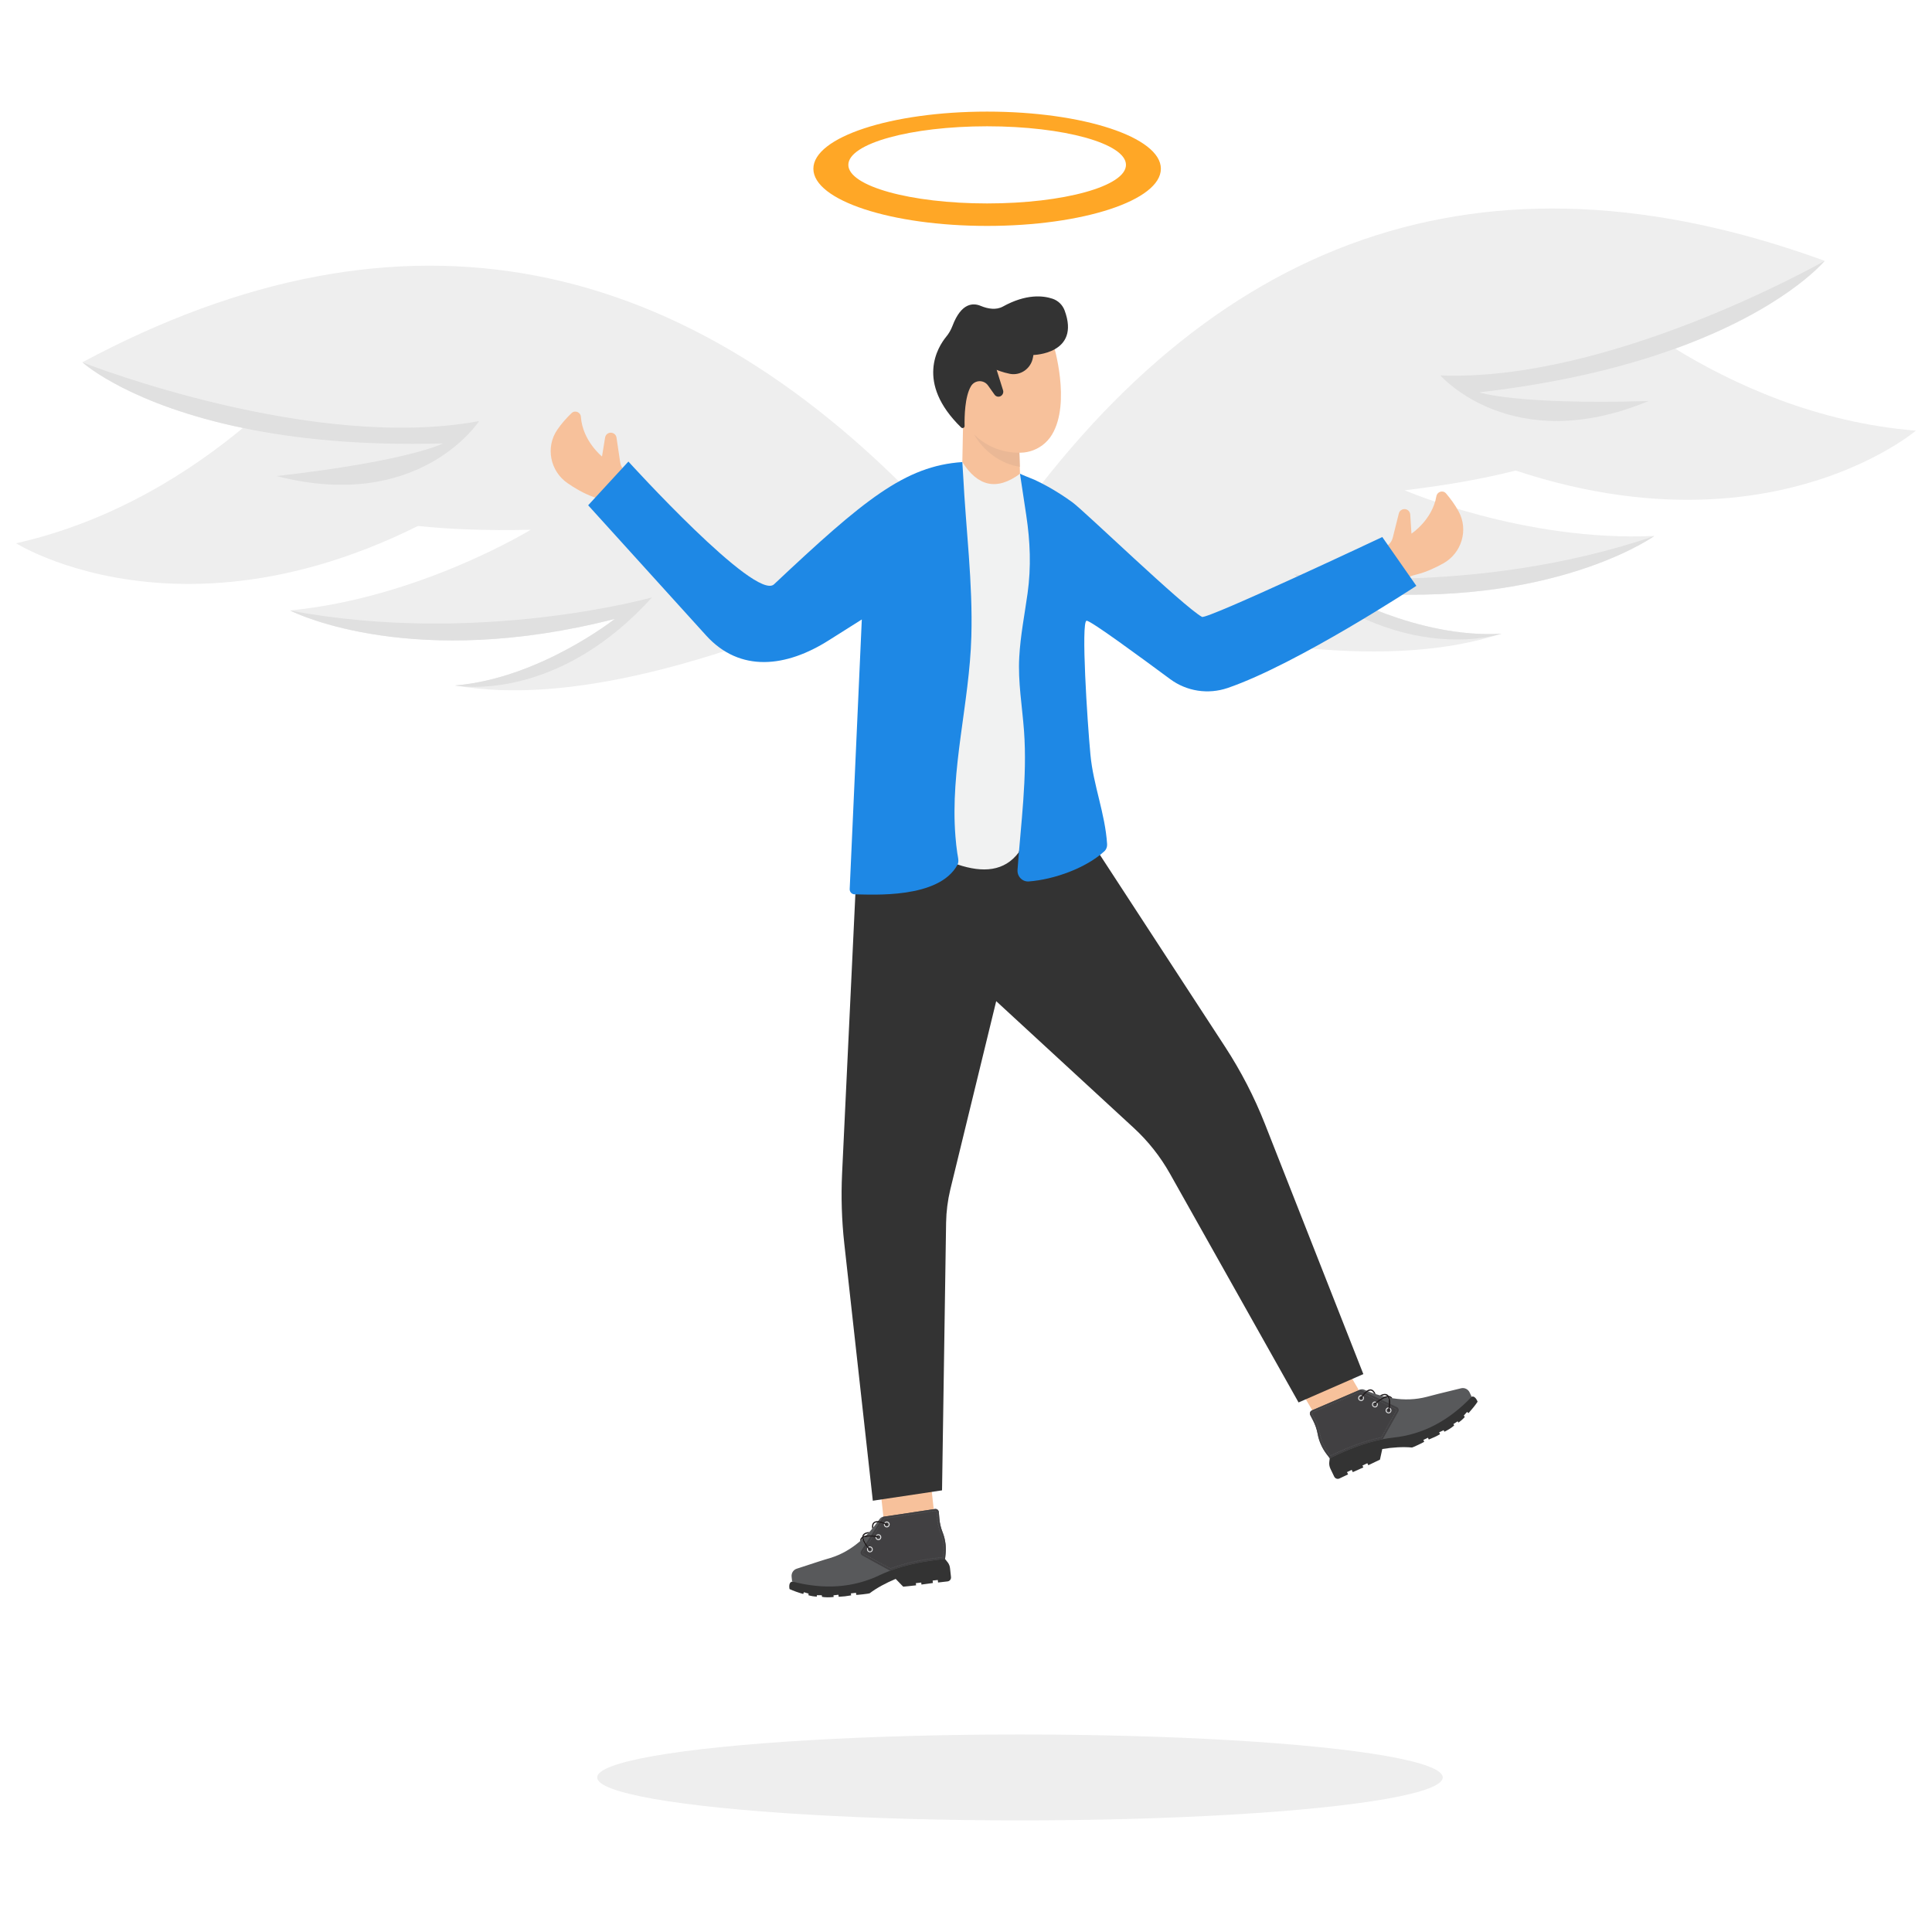 <svg xmlns="http://www.w3.org/2000/svg" enable-background="new 0 0 3000 3000" viewBox="0 0 3000 3000"><path fill="#eee" d="M508.6,531.8c0,0-181.5,243.6-483.6,311.8c0,0,340.7,214.9,816.7-148.2L643.9,526.7L508.6,531.8z"/><path fill="#eee" d="M1456.6,810.4c20.8,22.5,13.8,58.8-13.9,71.9C1109.4,1040,873,1092.5,710,1064.9c-2.4-0.2-3.5-0.5-3.5-0.5
					C837.6,1053.6,954.7,961,954.7,961c-310.6,79.8-492.9-7.3-504-12.9c-0.3-0.1-0.4-0.3-0.6-0.2c201.4-19.4,374-125.3,374-125.3
					c-69.7,1.7-127.5-0.9-175.3-5.9c-186.4-19.5-219.6-77.4-219.6-77.4C635,716,687.7,688.6,687.7,688.6
					c-127.8,3.5-230.2-7.3-310.7-24.1c-172.5-35.8-244.6-97.9-248.9-101.8c-0.3-0.1-0.3-0.1-0.3-0.1
					C626,295.8,1067.3,388.6,1456.6,810.4z"/><path fill="#e0e0e0" d="M1012.5,927.6c-137.8,152.2-278.5,140.7-302.5,137.3c-2.4-0.2-3.5-0.5-3.5-0.5
				C837.6,1053.6,954.7,961,954.7,961c-310.6,79.8-492.9-7.3-504-12.9C743.6,1003.3,1012.5,927.6,1012.5,927.6z"/><path fill="#e0e0e0" d="M743.9,653.9c0,0-92.2,142.6-314.6,85.3C635,716,687.7,688.6,687.7,688.6c-127.8,3.5-230.2-7.3-310.7-24.1
				c-172.5-35.8-244.6-97.9-248.9-101.8C141.2,567.9,486.8,701.5,743.9,653.9z"/><path fill="#eee" d="M2452.1,428.6c0,0,214.3,215.4,522.9,240.1c0,0-306.8,261.1-829.4-30.8l171.8-195.1L2452.1,428.6z"/><path fill="#eee" d="M1553.2,838.9c-17.4,25.2-5.3,60.2,24,69.2c352.2,108.8,593.7,127.2,751.1,76.8c2.3-0.5,3.4-0.9,3.4-0.9
					c-131.3,7.9-260.3-67.2-260.3-67.2c318.7,34.9,486.9-77.1,497.1-84.3c0.3-0.2,0.3-0.4,0.6-0.3c-202.2,9.4-388-70.9-388-70.9
					c69.2-8.2,126.1-18.9,172.7-30.7c181.7-45.8,206.4-107.8,206.4-107.8c-207,6.1-263-13.5-263-13.5
					c127-14.6,226.9-39.8,304.2-67.9c165.7-59.9,228.2-131.7,231.9-136.1c0.3-0.2,0.3-0.2,0.3-0.2
					C2302.4,211.6,1878.7,366.2,1553.2,838.9z"/><path fill="#e0e0e0" d="M2009.4,891.9c158,131.1,295.7,99.7,318.9,93c2.3-0.5,3.4-0.9,3.4-0.9c-131.3,7.9-260.3-67.2-260.3-67.2
				c318.7,34.9,486.9-77.1,497.1-84.3C2286.3,928.7,2009.4,891.9,2009.4,891.9z"/><path fill="#e0e0e0" d="M2236.5,582.9c0,0,111.5,128.1,323.5,39.8c-207,6.1-263-13.5-263-13.5c127-14.6,226.9-39.8,304.2-67.9
				c165.7-59.9,228.2-131.7,231.9-136.1C2820.8,412.2,2497.7,593.4,2236.5,582.9z"/><ellipse cx="1583.8" cy="2760" fill="#eee" rx="656.5" ry="66.7"/><g><path fill="#f7c19b" d="M1014.1,770.3L969.4,730c-3.4-3.1-5.7-7.3-6.3-11.8l-5.8-38.7c-0.6-4.2-4.1-7.3-8.3-7.6l0,0
				c-4.6-0.3-8.7,2.9-9.4,7.5l-4.8,29.4c0,0-30.1-24-32.8-61.5c-0.5-7.4-9.2-10.9-14.5-5.8c-7.1,6.8-15.4,15.8-22.3,26
				c-18.4,27.1-10.9,64.1,16,82.7c11,7.6,25.2,16.1,39.6,21.2c16.2,5.7,31,15,43.6,26.8l14.6,13.7L1014.1,770.3z"/><path fill="#f7c19b" d="M2106.7,882.2l48.4-35.8c3.7-2.7,6.4-6.7,7.5-11.2l9.5-37.9c1-4.1,4.8-6.9,9-6.8l0,0
				c4.6,0.1,8.4,3.8,8.7,8.4l1.9,29.7c0,0,32.3-21,38.7-58c1.3-7.3,10.2-10,15-4.4c6.4,7.5,13.8,17.2,19.6,28
				c15.6,28.8,4.6,64.8-24,80.7c-11.7,6.5-26.7,13.6-41.5,17.2c-16.7,4.1-32.3,11.9-46,22.4l-15.9,12.2L2106.7,882.2z"/><path fill="#f7c19b" d="M1583.8,735.6c-35.9,55.9-65.6,48.8-89.5-18l1.3-66.2l86.2,10L1583.8,735.6z"/><path fill="#f7c19b" d="M1635.8,535c0,0,27.7,90-2.3,139.9c-15.6,25.8-48.1,35.2-75,22.4c-20.6-9.8-50.7-28.3-73.8-59.9
				c-2-2.7,6.7-83,6.7-83l19.7-26.8l72.2-7.6L1635.8,535z"/><path fill="#333" d="M1557.5,605.9l-9.9-31.6c0,0,9.3,4,20.7,6.2c16.6,3.1,32.5-8.2,35.6-25.1l0.8-4.2c0,0,73.6-1.5,48.4-69.2
				c-3.2-8.6-10.1-15.2-18.6-18.1c-14.8-5-41.2-7.8-77.2,12.1c-10.5,5.8-23.4,3.6-34.4-1c-11.9-5-30.3-4.9-43.9,31
				c-2.4,6.3-5.7,12.1-10,17.2c-12.1,14.9-48.4,70.6,23.5,140.6c2,2,5.4,0.5,5.3-2.3c-0.3-14.4,0.3-45.6,9.9-61.8
				c5.9-9.9,19.9-10.5,26.6-1l10,14.1c2.3,3.3,6.8,4.2,10.2,1.9l0,0C1557.3,612.7,1558.6,609.2,1557.5,605.9z"/><polygon fill="#f7c19b" points="1376.3 2396.6 1454.8 2387.8 1441.3 2266 1362.9 2274.8"/><path fill="#333" d="M1453.8,2406.7l13.7,14.2l3.8,4.7c2.2,2.7,3.6,6.1,3.9,9.6l1.5,13.6c0.4,3.4-2,6.4-5.3,6.8l-14.8,1.7
						l-0.4-3.9l-8,0.9l0.4,3.8l-17.8,2.4l-0.3-3.1l-8.4,0.9l0.4,3.4l-20,2.1l-11.7-12.1c-15.4,6.5-29.1,13.8-40.5,22.4
						c-0.5,0.5-20.7,2.9-20.8,2.3l-0.3-3.1l-7.9,0.9l0.3,3.1c-6.5,1.2-12.9,1.9-19.3,2.2l-0.4-3.2l-7.7,0.9l0.3,2.6
						c-6.8,0.7-12.8,0.7-18.1-0.2l-0.3-2.5l-7.8-0.1l0.2,2.2c-4.6-0.1-8.9-0.9-13.1-2.1l0.1-2.6l-7.2-2.1l-1.1,2.7
						c-7.8-2.2-14.9-4.7-21.2-7.6c0,0-2.4-10.3,3.9-11.5l80.2-18.2l102.7-26.3L1453.8,2406.7z"/><path fill="#58595b" d="M1468.2,2397.5c0.6,5.1,0.6,10.2,0.1,15.3l-0.8,8c-31.3,2.9-60.2,8.6-85.4,18.2c-5.2,2-10.3,4.2-15.3,6.5
						c-42.2,20.4-88,23-136.8,10.2l-0.8-7.4c-0.6-5.5,2.7-10.7,7.9-12.4l34-11.1c6-2,12.2-3.8,18.2-5.6
						c17.1-5.2,32.4-14.1,46.3-26.1c0.8-0.7,1.5-1.3,2.3-2c0.4-0.4,0.9-0.8,1.3-1.2c1.8,7.6,10.2,16.3,10.6,16.8
						c0.3,0.3,0.6,0.4,0.9,0.3c0.2,0,0.3-0.1,0.5-0.3c0.4-0.4,0.4-1,0-1.4c-3-3.1-9.5-11.1-10.3-17c0.3-0.3,0.6-0.6,0.9-0.9
						c5.9-2.4,16.5-1.1,20.8-0.2c0.5,0.1,1-0.2,1.2-0.8c0.1-0.5-0.2-1.1-0.8-1.2c-0.6-0.1-10.6-2.1-18.3-0.7
						c1.1-1.1,2.2-2.3,3.3-3.4c0.7-0.7,1.4-1.5,2-2.2c1.5-1.6,2.9-3.3,4.3-5c0.6-0.7,1.2-1.4,1.7-2.1c2.1-2.5,4.1-5.2,6.1-7.9
						c5-0.2,11.6,2.6,14.4,4.1c0.5,0.3,1.1,0.1,1.3-0.4c0.3-0.5,0.1-1.1-0.4-1.3c-0.4-0.2-7.6-3.9-13.9-4.3c0.8-1.1,1.6-2.2,2.4-3.3
						c1.3-1.8,3.2-3.1,5.4-3.4l80.6-12.1c3-0.4,5.7,1.8,5.9,4.8l0.8,9.8c0.6,7.2,2.2,14.3,4.9,21.1
						C1465.9,2384.8,1467.5,2391.1,1468.2,2397.5z"/><path fill="#231f20" d="M1351.2,2406.7c-0.1,0.1-0.3,0.2-0.5,0.3c-0.3,0.1-0.7,0-0.9-0.3c-0.4-0.5-8.8-9.2-10.6-16.8
						c0.6-0.5,1.1-1,1.7-1.6c0.8,5.9,7.3,13.9,10.3,17C1351.6,2405.6,1351.6,2406.3,1351.2,2406.7z"/><path fill="#231f20" d="M1363.8,2386.4c-0.1,0.5-0.6,0.9-1.2,0.8c-4.4-0.9-14.9-2.2-20.8,0.2c1-0.9,1.9-1.9,2.9-2.9
						c7.8-1.4,17.7,0.6,18.3,0.7C1363.6,2385.3,1363.9,2385.9,1363.8,2386.4z"/><path fill="#303030" d="M1377.8,2367.6c-0.2,0.5-0.8,0.7-1.3,0.4c-2.8-1.5-9.4-4.2-14.4-4.1c0.5-0.7,1-1.3,1.4-2
						c6.3,0.4,13.4,4,13.9,4.3C1377.9,2366.5,1378.1,2367.1,1377.8,2367.6z"/><path fill="#414042" d="M1468.2,2397.5c0.6,5.1,0.6,10.2,0.1,15.3l-0.8,8c-31.3,2.9-60.2,8.6-85.4,18.2l-43.2-23.7
						c-2.5-1.4-3.3-4.6-1.8-7l34.2-53.1l80.6-12.1c3-0.4,5.7,1.8,5.9,4.8l0.8,9.8c0.6,7.2,2.2,14.3,4.9,21.1
						C1465.9,2384.8,1467.5,2391.1,1468.2,2397.5z"/><polygon fill="#58595b" points="1373.3 2358.8 1372.5 2358.3 1373 2357.7 1373.7 2357.6 1373.9 2358.4 1373.5 2358.5"/><path fill="#58595b" d="M1464.8,2416.6l-0.9-0.1l0.1-1.2l0.9,0.1L1464.8,2416.6z M1465,2414.2l-0.9-0.1l0.1-1.2l0.9,0.1
									L1465,2414.2z M1465.3,2411.9l-0.9-0.1c0-0.4,0.1-0.8,0.1-1.2l0.9,0.1C1465.3,2411.1,1465.3,2411.5,1465.3,2411.9z
									 M1465.5,2409.5l-0.9-0.1c0-0.4,0-0.8,0.1-1.2l0.9,0C1465.5,2408.7,1465.5,2409.1,1465.5,2409.5z M1465.5,2407l-0.9,0
									c0-0.4,0-0.8,0-1.2l0.9,0C1465.6,2406.2,1465.6,2406.6,1465.5,2407z M1465.6,2404.6l-0.9,0c0-0.4,0-0.8,0-1.2l0.9,0
									C1465.5,2403.8,1465.6,2404.2,1465.6,2404.6z M1465.5,2402.2l-0.9,0c0-0.4,0-0.8-0.1-1.2l0.9-0.1
									C1465.5,2401.4,1465.5,2401.8,1465.5,2402.2z M1465.3,2399.8l-0.9,0.1c0-0.4-0.1-0.8-0.1-1.2l0.9-0.1
									C1465.3,2399,1465.3,2399.4,1465.3,2399.8z M1464.2,2397.5c0-0.4-0.1-0.8-0.1-1.2l0.9-0.1c0.1,0.4,0.1,0.8,0.1,1.2
									L1464.2,2397.5z M1463.9,2395.2c-0.1-0.4-0.1-0.8-0.2-1.2l0.9-0.1c0.1,0.4,0.1,0.8,0.2,1.2L1463.9,2395.2z M1463.5,2392.8
									c-0.1-0.4-0.1-0.8-0.2-1.2l0.9-0.2c0.1,0.4,0.2,0.8,0.2,1.2L1463.5,2392.8z M1463.1,2390.5c-0.1-0.4-0.2-0.8-0.3-1.2
									l0.9-0.2c0.1,0.4,0.2,0.8,0.3,1.2L1463.1,2390.5z M1462.5,2388.2c-0.1-0.4-0.2-0.8-0.3-1.2l0.8-0.2c0.1,0.4,0.2,0.8,0.3,1.2
									L1462.5,2388.2z M1461.9,2385.9c-0.1-0.4-0.2-0.8-0.3-1.1l0.8-0.3c0.1,0.4,0.2,0.8,0.3,1.2L1461.9,2385.9z M1461.2,2383.6
									c-0.1-0.4-0.3-0.7-0.4-1.1l0.8-0.3c0.1,0.4,0.3,0.8,0.4,1.1L1461.2,2383.6z M1460.4,2381.3c-0.1-0.4-0.3-0.7-0.4-1.1
									l0.8-0.3c0.1,0.4,0.3,0.8,0.4,1.1L1460.4,2381.3z M1459.5,2379.1c-0.1-0.4-0.3-0.8-0.4-1.1l0.8-0.3c0.1,0.4,0.3,0.7,0.4,1.1
									L1459.5,2379.1z M1458.7,2376.8c-0.1-0.4-0.3-0.8-0.4-1.1l0.8-0.3c0.1,0.4,0.2,0.8,0.4,1.1L1458.7,2376.8z M1458,2374.6
									c-0.1-0.4-0.2-0.8-0.3-1.2l0.8-0.2c0.1,0.4,0.2,0.8,0.3,1.1L1458,2374.6z M1457.3,2372.2c-0.1-0.4-0.2-0.8-0.3-1.2l0.9-0.2
									c0.1,0.4,0.2,0.8,0.3,1.2L1457.3,2372.2z M1456.7,2369.9c-0.1-0.4-0.2-0.8-0.3-1.2l0.9-0.2c0.1,0.4,0.2,0.8,0.3,1.2
									L1456.7,2369.9z M1456.2,2367.6c-0.1-0.4-0.2-0.8-0.2-1.2l0.9-0.2c0.1,0.4,0.1,0.8,0.2,1.2L1456.2,2367.6z M1455.8,2365.2
									c-0.1-0.4-0.1-0.8-0.2-1.2l0.9-0.1c0.1,0.4,0.1,0.8,0.2,1.2L1455.8,2365.2z M1455.4,2362.8c-0.1-0.4-0.1-0.8-0.2-1.2
									l0.9-0.1c0,0.4,0.1,0.8,0.2,1.2L1455.4,2362.8z M1456,2360.3l-0.9,0.1c0-0.4-0.1-0.8-0.1-1.2l0.9-0.1
									C1455.9,2359.5,1455.9,2359.9,1456,2360.3z M1455.8,2357.9l-0.9,0.1l-0.1-1.2l0.9-0.1L1455.8,2357.9z M1455.6,2355.5
									l-0.9,0.1l-0.1-1.2l0.9-0.1L1455.6,2355.5z M1455.4,2353.2l-0.9,0.1l-0.1-1.2l0.9-0.1L1455.4,2353.2z M1455.2,2350.8
									l-0.9,0.1l-0.1-1.2l0.9-0.1L1455.2,2350.8z M1375,2358.3l-0.1-0.9l1.2-0.2l0.1,0.9L1375,2358.3z M1377.4,2357.9l-0.1-0.9
									l1.2-0.2l0.1,0.9L1377.4,2357.9z M1379.7,2357.6l-0.1-0.9l1.2-0.2l0.1,0.9L1379.7,2357.6z M1382,2357.2l-0.1-0.9l1.2-0.2
									l0.1,0.9L1382,2357.2z M1384.4,2356.9l-0.1-0.9l1.2-0.2l0.1,0.9L1384.4,2356.9z M1386.7,2356.5l-0.1-0.9l1.2-0.2l0.1,0.9
									L1386.7,2356.5z M1389,2356.2l-0.1-0.9l1.2-0.2l0.1,0.9L1389,2356.2z M1391.4,2355.8l-0.1-0.9l1.2-0.2l0.1,0.9
									L1391.4,2355.8z M1393.7,2355.5l-0.1-0.9l1.2-0.2l0.1,0.9L1393.7,2355.5z M1396.1,2355.1l-0.2-0.9l1.2-0.2l0.1,0.9
									L1396.1,2355.1z M1454.1,2348.5c-0.1-0.3-0.2-0.6-0.4-0.9l0.7-0.6c0.3,0.4,0.5,0.8,0.6,1.2L1454.1,2348.5z M1398.4,2354.8
									l-0.1-0.9l1.2-0.2l0.1,0.9L1398.4,2354.8z M1400.7,2354.4l-0.1-0.9l1.2-0.2l0.1,0.9L1400.7,2354.4z M1403.1,2354l-0.2-0.9
									l1.2-0.2l0.1,0.9L1403.1,2354z M1405.4,2353.7l-0.2-0.9l1.2-0.2l0.1,0.9L1405.4,2353.7z M1407.8,2353.3l-0.2-0.9l1.2-0.2
									l0.1,0.9L1407.8,2353.3z M1410,2353l-0.1-0.9l1.2-0.2l0.1,0.9L1410,2353z M1412.4,2352.6l-0.1-0.9l1.2-0.2l0.1,0.9
									L1412.4,2352.6z M1414.7,2352.3l-0.1-0.9l1.2-0.2l0.1,0.9L1414.7,2352.3z M1417,2351.9l-0.1-0.9l1.2-0.2l0.1,0.9
									L1417,2351.9z M1419.4,2351.6l-0.1-0.9l1.2-0.2l0.1,0.9L1419.4,2351.6z M1421.7,2351.2l-0.1-0.9l1.2-0.2l0.1,0.9
									L1421.7,2351.2z M1424,2350.9l-0.1-0.9l1.2-0.2l0.1,0.9L1424,2350.9z M1426.3,2350.5l-0.1-0.9l1.2-0.2l0.1,0.9
									L1426.3,2350.5z M1428.7,2350.2l-0.1-0.9l1.2-0.2l0.1,0.9L1428.7,2350.2z M1431,2349.8l-0.1-0.9l1.2-0.2l0.1,0.9
									L1431,2349.8z M1433.3,2349.5l-0.1-0.9l1.2-0.2l0.1,0.9L1433.3,2349.5z M1435.7,2349.1l-0.1-0.9l1.2-0.2l0.1,0.9
									L1435.7,2349.1z M1438,2348.8l-0.1-0.9l1.2-0.2l0.1,0.9L1438,2348.8z M1440.3,2348.4l-0.1-0.9l1.2-0.2l0.1,0.9
									L1440.3,2348.4z M1452.9,2347c-0.3-0.2-0.6-0.2-1-0.3l0-0.9c0.5,0,0.9,0.1,1.3,0.4L1452.9,2347z M1442.7,2348.1l-0.1-0.9
									l1.2-0.2l0.1,0.9L1442.7,2348.1z M1445,2347.7l-0.1-0.9l1.2-0.2l0.1,0.9L1445,2347.7z M1447.3,2347.4l-0.1-0.9l1.2-0.2
									l0.1,0.9L1447.3,2347.4z M1449.7,2347l-0.1-0.9l1.2-0.2l0.1,0.9L1449.7,2347z"/><polygon fill="#58595b" points="1464.6 2418.7 1463.7 2418.7 1463.6 2417.9 1463.8 2417.8 1463.8 2417.6 1464.7 2417.7"/><path fill="#58595b" d="M1384.4,2435.5l-0.3-0.8l1.1-0.4l0.3,0.8L1384.4,2435.5z M1386.6,2434.7l-0.3-0.8l1.1-0.4l0.3,0.8
									L1386.6,2434.7z M1388.8,2434l-0.3-0.8l1.1-0.4l0.3,0.8L1388.8,2434z M1391,2433.2l-0.3-0.8l1.1-0.4l0.3,0.9L1391,2433.2z
									 M1393.2,2432.5l-0.3-0.9l1.1-0.4l0.3,0.9L1393.2,2432.5z M1395.4,2431.8l-0.3-0.9l1.1-0.3l0.3,0.9L1395.4,2431.8z
									 M1397.6,2431.1l-0.3-0.9l1.1-0.3l0.2,0.9L1397.6,2431.1z M1399.8,2430.4l-0.2-0.9l1.1-0.3l0.2,0.9L1399.8,2430.4z
									 M1402.1,2429.8l-0.2-0.9l1.1-0.3l0.2,0.9L1402.1,2429.8z M1404.3,2429.2l-0.2-0.9l1.1-0.3l0.2,0.9L1404.3,2429.2z
									 M1406.5,2428.6l-0.2-0.9l1.1-0.3l0.2,0.9L1406.5,2428.6z M1408.8,2428l-0.2-0.9l1.1-0.3l0.2,0.9L1408.8,2428z M1411,2427.4
									l-0.2-0.9l1.1-0.3l0.2,0.9L1411,2427.4z M1413.3,2426.9l-0.2-0.9l1.1-0.3l0.2,0.9L1413.3,2426.9z M1415.5,2426.4l-0.2-0.9
									l1.1-0.3l0.2,0.9L1415.5,2426.4z M1417.8,2425.9l-0.2-0.9l1.1-0.2l0.2,0.9L1417.8,2425.9z M1420.1,2425.4l-0.2-0.9l1.1-0.2
									l0.2,0.9L1420.1,2425.4z M1422.3,2424.9l-0.2-0.9l1.1-0.2l0.2,0.9L1422.3,2424.9z M1424.6,2424.4l-0.2-0.9l1.1-0.2l0.2,0.9
									L1424.6,2424.4z M1426.9,2424l-0.2-0.9l1.1-0.2l0.2,0.9L1426.9,2424z M1429.2,2423.5l-0.2-0.9l1.1-0.2l0.2,0.9
									L1429.2,2423.5z M1431.5,2423.1l-0.2-0.9l1.1-0.2l0.1,0.9L1431.5,2423.1z M1433.8,2422.7l-0.1-0.9l1.1-0.2l0.1,0.9
									L1433.8,2422.7z M1436,2422.3l-0.1-0.9l1.2-0.2l0.1,0.9L1436,2422.3z M1438.3,2422l-0.1-0.9l1.2-0.2l0.1,0.9L1438.3,2422z
									 M1440.6,2421.6l-0.1-0.9l1.1-0.2l0.1,0.9L1440.6,2421.6z M1442.9,2421.3l-0.1-0.9l1.2-0.2l0.1,0.9L1442.9,2421.3z
									 M1445.2,2420.9l-0.1-0.9l1.2-0.2l0.1,0.9L1445.2,2420.9z M1447.5,2420.6l-0.1-0.9l1.2-0.2l0.1,0.9L1447.5,2420.6z
									 M1449.8,2420.3l-0.1-0.9l1.2-0.1l0.1,0.9L1449.8,2420.3z M1452.1,2420l-0.1-0.9l1.2-0.1l0.1,0.9L1452.1,2420z
									 M1462.5,2418.9l-1.2,0.1l-0.1-0.9l1.2-0.1L1462.5,2418.9z M1454.4,2419.8l-0.1-0.9l1.2-0.1l0.1,0.9L1454.4,2419.8z
									 M1460.2,2419.1l-1.2,0.1l-0.1-0.9l1.2-0.1L1460.2,2419.1z M1456.7,2419.5l-0.1-0.9l1.2-0.1l0.1,0.9L1456.7,2419.5z"/><polygon fill="#58595b" points="1382.6 2436.2 1381.9 2435.8 1382.3 2435 1382.6 2435.2 1383 2435.1 1383.3 2435.9"/><path fill="#58595b" d="M1380.8,2435.2l-1-0.6l0.4-0.8l1,0.6L1380.8,2435.2z M1378.8,2434.1l-1-0.6l0.4-0.8l1,0.6
									L1378.8,2434.1z M1376.7,2433l-1-0.6l0.4-0.8l1,0.6L1376.7,2433z M1374.7,2431.9l-1-0.6l0.4-0.8l1,0.6L1374.7,2431.9z
									 M1372.7,2430.8l-1-0.6l0.4-0.8l1,0.6L1372.7,2430.8z M1370.6,2429.6l-1-0.6l0.4-0.8l1,0.6L1370.6,2429.6z M1368.6,2428.5
									l-1-0.6l0.4-0.8l1,0.6L1368.6,2428.5z M1366.5,2427.4l-1-0.6l0.4-0.8l1,0.6L1366.5,2427.4z M1364.5,2426.3l-1-0.6l0.4-0.8
									l1,0.6L1364.5,2426.3z M1362.4,2425.1l-1-0.6l0.4-0.8l1,0.6L1362.4,2425.1z M1360.4,2424l-1-0.6l0.4-0.8l1,0.6L1360.4,2424z
									 M1358.3,2422.9l-1-0.6l0.4-0.8l1,0.6L1358.3,2422.9z M1356.3,2421.8l-1-0.6l0.4-0.8l1,0.6L1356.3,2421.8z M1354.2,2420.7
									l-1-0.6l0.4-0.8l1,0.6L1354.2,2420.7z M1352.2,2419.5l-1-0.6l0.4-0.8l1,0.6L1352.2,2419.5z M1350.1,2418.4l-1-0.6l0.4-0.8
									l1,0.6L1350.1,2418.4z M1348.1,2417.3l-1-0.6l0.4-0.8l1,0.6L1348.1,2417.3z M1346.1,2416.2l-1-0.6l0.4-0.8l1,0.6
									L1346.1,2416.2z M1344,2415.1l-1-0.6l0.4-0.8l1,0.6L1344,2415.1z M1342,2413.9l-1-0.6l0.4-0.8l1,0.6L1342,2413.9z
									 M1339.9,2412.5c-0.2-0.3-0.4-0.6-0.5-1c0-0.1,0-0.2-0.1-0.3l0.9-0.1c0,0.1,0,0.1,0,0.2c0.1,0.3,0.2,0.5,0.3,0.7
									L1339.9,2412.5z M1340.4,2410.1l-0.8-0.3c0.1-0.2,0.2-0.5,0.3-0.7l0.3-0.5l0.7,0.5l-0.3,0.5
									C1340.5,2409.8,1340.4,2410,1340.4,2410.1z M1341.5,2408.2l-0.7-0.5l0.6-1l0.7,0.5L1341.5,2408.2z M1342.8,2406.2l-0.7-0.5
									l0.6-1l0.7,0.5L1342.8,2406.2z M1344.1,2404.3l-0.7-0.5l0.6-1l0.7,0.5L1344.1,2404.3z M1345.3,2402.3l-0.7-0.5l0.6-1
									l0.7,0.5L1345.3,2402.3z M1346.6,2400.3l-0.7-0.5l0.6-1l0.7,0.5L1346.6,2400.3z M1347.9,2398.3l-0.7-0.5l0.6-1l0.7,0.5
									L1347.9,2398.3z M1349.1,2396.4l-0.7-0.5l0.6-1l0.7,0.5L1349.1,2396.4z M1350.4,2394.4l-0.7-0.5l0.6-1l0.7,0.5
									L1350.4,2394.4z M1351.7,2392.4l-0.7-0.5l0.6-1l0.7,0.5L1351.7,2392.4z M1352.9,2390.4l-0.7-0.5l0.6-1l0.7,0.5
									L1352.9,2390.4z M1354.2,2388.5l-0.7-0.5l0.6-1l0.7,0.5L1354.2,2388.5z M1355.5,2386.5l-0.7-0.5l0.6-1l0.7,0.5
									L1355.5,2386.5z M1356.8,2384.5l-0.7-0.5l0.6-1l0.7,0.5L1356.8,2384.5z M1358,2382.5l-0.7-0.5l0.6-1l0.7,0.5L1358,2382.5z
									 M1359.3,2380.6l-0.7-0.5l0.6-1l0.7,0.5L1359.3,2380.6z M1360.6,2378.6l-0.7-0.5l0.6-1l0.7,0.5L1360.6,2378.6z
									 M1361.8,2376.6l-0.7-0.5l0.6-1l0.7,0.5L1361.8,2376.6z M1363.1,2374.6l-0.7-0.5l0.6-1l0.7,0.5L1363.1,2374.6z
									 M1364.4,2372.7l-0.7-0.5l0.6-1l0.7,0.5L1364.4,2372.7z M1365.7,2370.7l-0.7-0.5l0.6-1l0.7,0.5L1365.7,2370.7z
									 M1366.9,2368.7l-0.7-0.5l0.6-1l0.7,0.5L1366.9,2368.7z M1368.2,2366.7l-0.7-0.5l0.6-1l0.7,0.5L1368.2,2366.7z
									 M1369.5,2364.8l-0.7-0.5l0.6-1l0.7,0.5L1369.5,2364.8z M1370.7,2362.8l-0.7-0.5l0.6-1l0.7,0.5L1370.7,2362.8z M1372,2360.8
									l-0.7-0.5l0.6-1l0.7,0.5L1372,2360.8z"/><path fill="#e6e7e8" d="M1351.8,2410.3c-2.4,0.6-4.9-0.9-5.4-3.4c-0.6-2.5,0.9-4.9,3.3-5.5c2.4-0.6,4.9,0.9,5.4,3.4
									C1355.8,2407.3,1354.3,2409.8,1351.8,2410.3z M1350.1,2402.8c-1.7,0.4-2.7,2.1-2.3,3.8c0.4,1.7,2.1,2.8,3.7,2.4
									c1.7-0.4,2.7-2.1,2.3-3.8C1353.4,2403.4,1351.7,2402.4,1350.1,2402.8z"/><path fill="#e6e7e8" d="M1365,2391.4c-2.4,0.6-4.9-0.9-5.4-3.4c-0.6-2.5,0.9-4.9,3.3-5.5c2.4-0.6,4.9,0.9,5.4,3.4
									C1368.9,2388.3,1367.4,2390.8,1365,2391.4z M1363.2,2383.8c-1.7,0.4-2.7,2.1-2.3,3.8c0.4,1.7,2.1,2.8,3.7,2.3
									c1.7-0.4,2.7-2.1,2.3-3.8C1366.6,2384.5,1364.9,2383.4,1363.2,2383.8z"/><path fill="#231f20" d="M1351.2,2405.2c0.4,0.4,0.4,1,0,1.4c-0.1,0.1-0.3,0.2-0.5,0.3c-0.3,0.1-0.7,0-0.9-0.3
									c-0.4-0.5-8.8-9.2-10.6-16.8c-0.1-0.2-0.1-0.5-0.1-0.7c-0.2-0.8-0.2-1.6-0.2-2.4c0-0.9,0.2-1.7,0.5-2.5
									c1.3-3.2,4.9-5,10.6-5.4c-0.7,0.8-1.4,1.5-2,2.2c-3.7,0.6-5.9,1.9-6.8,3.9c-0.1,0.2-0.1,0.4-0.2,0.5
									c-0.2,0.7-0.3,1.5-0.2,2.3c0,0.1,0,0.3,0,0.4C1341.6,2394.2,1348.2,2402.2,1351.2,2405.2z"/><path fill="#231f20" d="M1363.8,2386.4c-0.1,0.5-0.6,0.9-1.2,0.8c-4.4-0.9-14.9-2.2-20.8,0.2c-0.3,0.1-0.7,0.3-1,0.4
									c-0.7,0.4-1.3,0.8-1.8,1.3c-0.2,0.2-0.4,0.5-0.6,0.7c-0.2,0.4-0.5,0.8-0.6,1.2c-0.7,0.7-1.5,1.4-2.3,2
									c0-1.7,0.4-3.1,1.2-4.4c0.5-0.8,1.2-1.4,2-2c0.6-0.5,1.4-0.8,2.2-1.2c1.1-0.5,2.4-0.8,3.7-1c7.8-1.4,17.7,0.6,18.3,0.7
									C1363.6,2385.3,1363.9,2385.9,1363.8,2386.4z"/><path fill="#e6e7e8" d="M1377.5,2371.7c-2.5,0.3-4.7-1.5-5-4c-0.3-2.5,1.5-4.8,4-5.1c2.5-0.3,4.7,1.5,5,4
								C1381.7,2369.2,1380,2371.4,1377.5,2371.7z M1376.6,2364c-1.7,0.2-2.9,1.8-2.7,3.5c0.2,1.7,1.7,3,3.4,2.8
								c1.7-0.2,2.9-1.8,2.7-3.5C1379.9,2365.1,1378.3,2363.8,1376.6,2364z"/><path fill="#231f20" d="M1377.8,2367.6c-0.2,0.5-0.8,0.7-1.3,0.4c-2.8-1.5-9.4-4.2-14.4-4.1c-1.7,0-3.1,0.4-4.2,1.3
								c-1.5,1.2-2.2,3.4-1.9,6.6c-0.6,0.7-1.1,1.4-1.7,2.1c-0.8-4.8,0-8.3,2.4-10.2c1.8-1.4,4.2-1.9,6.8-1.7
								c6.3,0.4,13.4,4,13.9,4.3C1377.9,2366.5,1378.1,2367.1,1377.8,2367.6z"/><polygon fill="#f7c19b" points="2129.4 2191.7 2062 2231.3 2000 2125.6 2067.5 2086"/><path fill="#333" d="M2069,2245.1l-4.2,19.2l-0.7,6c-0.4,3.5,0.2,7,1.7,10.2l5.9,12.3c1.5,3.1,5.1,4.4,8.1,3l13.5-6.4l-1.7-3.5
						l7.3-3.5l1.7,3.5l16.4-7.3l-1.4-2.9l7.6-3.6l1.5,3.1l18.1-8.7l3.6-16.5c16.5-2.6,32-3.6,46.2-2.3c0.7,0.2,19.1-8.5,18.9-9
						l-1.3-2.8l7.1-3.4l1.3,2.8c6.1-2.4,12-5.1,17.5-8.3l-1.4-2.9l7-3.3l1.1,2.4c6.1-2.9,11.2-6.2,15.2-9.7l-1.1-2.3l6.6-4.2l1,2
						c3.9-2.5,7.1-5.5,10-8.7l-1.5-2.2l5-5.6l2.4,1.7c5.4-6,10.2-11.9,14-17.6c0,0-3.4-10-9.4-7.7l-77.7,26.8l-101.1,31.8
						L2069,2245.1z"/><path fill="#58595b" d="M2052,2244.9c2.2,4.6,4.9,9,8,13.1l4.9,6.4c28.2-14,55.7-24.4,82.2-29.6c5.5-1.1,11-1.9,16.4-2.5
						c46.6-4.9,86.9-26.8,121.7-63.4l-3.2-6.8c-2.4-5-7.9-7.7-13.2-6.4l-34.8,8.5c-6.2,1.5-12.3,3.2-18.5,4.8
						c-17.3,4.5-35,5.1-53.1,2.2c-1-0.2-2-0.3-3-0.5c-0.6-0.1-1.2-0.2-1.8-0.3c2.5,7.4,0,19.2-0.2,19.9c-0.1,0.4-0.3,0.6-0.7,0.7
						c-0.2,0-0.3,0.1-0.5,0c-0.5-0.1-0.9-0.7-0.8-1.2c0.9-4.2,2.3-14.4-0.2-19.9c-0.4-0.1-0.8-0.2-1.3-0.3
						c-6.3,1.1-14.6,7.7-17.8,10.8c-0.4,0.4-1,0.3-1.4-0.1c-0.4-0.4-0.4-1,0-1.4c0.4-0.4,7.9-7.4,15.2-10.3c-1.5-0.4-3-0.8-4.6-1.2
						c-1-0.3-1.9-0.5-2.9-0.8c-2.1-0.6-4.2-1.3-6.3-1.9c-0.8-0.3-1.7-0.6-2.5-0.8c-3.1-1.1-6.2-2.2-9.3-3.5
						c-4.3,2.5-8.5,8.3-10.1,11.1c-0.3,0.5-0.9,0.6-1.3,0.3c-0.5-0.3-0.6-0.9-0.4-1.4c0.2-0.4,4.4-7.3,9.5-10.9
						c-1.3-0.5-2.5-1-3.7-1.6c-2.1-0.9-4.4-0.9-6.4,0l-74.9,32.2c-2.7,1.2-3.9,4.5-2.5,7.2l4.5,8.7c3.3,6.5,5.7,13.4,7,20.5
						C2047.2,2232.9,2049.2,2239.1,2052,2244.9z"/><path fill="#231f20" d="M2156.2,2191c0.2,0,0.4,0,0.5,0c0.3-0.1,0.6-0.4,0.7-0.7c0.1-0.6,2.7-12.4,0.2-19.9
						c-0.8-0.1-1.5-0.3-2.3-0.5c2.5,5.4,1.1,15.7,0.2,19.9C2155.3,2190.3,2155.7,2190.9,2156.2,2191z"/><path fill="#231f20" d="M2134.8,2180.4c0.4,0.4,1,0.4,1.4,0.1c3.2-3.1,11.5-9.7,17.8-10.8c-1.3-0.3-2.6-0.6-4-0.9
						c-7.4,2.9-14.8,9.8-15.2,10.3C2134.5,2179.4,2134.4,2180,2134.8,2180.4z"/><path fill="#303030" d="M2113,2171.9c0.5,0.3,1.1,0.2,1.3-0.3c1.6-2.7,5.8-8.6,10.1-11.1c-0.8-0.3-1.5-0.6-2.3-0.9
						c-5.2,3.6-9.3,10.5-9.5,10.9C2112.3,2171,2112.5,2171.6,2113,2171.9z"/><path fill="#414042" d="M2052,2244.9c2.2,4.6,4.9,9,8,13.1l4.9,6.4c28.2-14,55.7-24.4,82.2-29.6l24.2-42.9
						c1.4-2.5,0.4-5.7-2.2-6.9l-57.1-27.1l-74.9,32.2c-2.7,1.2-3.9,4.5-2.5,7.2l4.5,8.7c3.3,6.5,5.7,13.4,7,20.5
						C2047.2,2232.9,2049.2,2239.1,2052,2244.9z"/><polygon fill="#58595b" points="2112.2 2162 2112.6 2161.2 2111.9 2160.8 2111.1 2161.1 2111.5 2162 2111.9 2161.8"/><path fill="#58595b" d="M2064.2,2258.4l0.7-0.5l0.7,1l-0.7,0.5L2064.2,2258.4z M2062.7,2256.5l0.7-0.5l0.7,1l-0.7,0.5
									L2062.7,2256.5z M2061.3,2254.6l0.7-0.5c0.2,0.3,0.5,0.6,0.7,1l-0.7,0.5C2061.7,2255.2,2061.5,2254.9,2061.3,2254.6z
									 M2059.9,2252.6l0.7-0.5c0.2,0.3,0.4,0.7,0.7,1l-0.7,0.5C2060.3,2253.3,2060.1,2252.9,2059.9,2252.6z M2058.6,2250.6
									l0.7-0.5c0.2,0.3,0.4,0.7,0.6,1l-0.7,0.5C2059,2251.2,2058.8,2250.9,2058.6,2250.6z M2057.3,2248.5l0.8-0.4
									c0.2,0.3,0.4,0.7,0.6,1l-0.8,0.5C2057.7,2249.2,2057.5,2248.9,2057.3,2248.5z M2056.1,2246.4l0.8-0.4c0.2,0.3,0.4,0.7,0.6,1
									l-0.8,0.4C2056.5,2247.1,2056.3,2246.8,2056.1,2246.4z M2055,2244.3l0.8-0.4c0.2,0.4,0.4,0.7,0.5,1.1l-0.8,0.4
									C2055.4,2245,2055.2,2244.6,2055,2244.3z M2054.5,2243.2c-0.2-0.4-0.3-0.7-0.5-1.1l0.8-0.4c0.2,0.4,0.3,0.7,0.5,1.1
									L2054.5,2243.2z M2053.5,2241c-0.2-0.4-0.3-0.7-0.5-1.1l0.8-0.3c0.2,0.4,0.3,0.7,0.5,1.1L2053.5,2241z M2052.6,2238.7
									c-0.1-0.4-0.3-0.7-0.4-1.1l0.8-0.3c0.1,0.4,0.3,0.7,0.4,1.1L2052.6,2238.7z M2051.8,2236.5c-0.1-0.4-0.3-0.8-0.4-1.1
									l0.8-0.3c0.1,0.4,0.3,0.8,0.4,1.1L2051.8,2236.5z M2051,2234.2c-0.1-0.4-0.2-0.8-0.4-1.2l0.8-0.2c0.1,0.4,0.2,0.8,0.3,1.1
									L2051,2234.2z M2050.3,2231.9c-0.1-0.4-0.2-0.8-0.3-1.2l0.9-0.2c0.1,0.4,0.2,0.8,0.3,1.1L2050.3,2231.9z M2049.7,2229.6
									c-0.1-0.4-0.2-0.8-0.3-1.2l0.9-0.2c0.1,0.4,0.2,0.8,0.3,1.2L2049.7,2229.6z M2049.2,2227.2c-0.1-0.4-0.2-0.8-0.2-1.2
									l0.9-0.2c0.1,0.4,0.2,0.8,0.2,1.2L2049.2,2227.2z M2048.7,2224.8c-0.1-0.4-0.2-0.8-0.2-1.2l0.9-0.2c0.1,0.4,0.2,0.8,0.2,1.2
									L2048.7,2224.8z M2048.2,2222.5c-0.1-0.4-0.2-0.8-0.3-1.2l0.9-0.2c0.1,0.4,0.2,0.8,0.3,1.2L2048.2,2222.5z M2047.7,2220.2
									c-0.1-0.4-0.2-0.8-0.3-1.1l0.8-0.2c0.1,0.4,0.2,0.8,0.3,1.2L2047.7,2220.2z M2047,2217.9c-0.1-0.4-0.2-0.8-0.4-1.1l0.8-0.3
									c0.1,0.4,0.2,0.8,0.4,1.2L2047,2217.9z M2046.3,2215.6c-0.1-0.4-0.3-0.8-0.4-1.1l0.8-0.3c0.1,0.4,0.3,0.8,0.4,1.1
									L2046.3,2215.6z M2045.5,2213.4c-0.1-0.4-0.3-0.7-0.4-1.1l0.8-0.3c0.1,0.4,0.3,0.7,0.4,1.1L2045.5,2213.4z M2044.6,2211.2
									c-0.2-0.4-0.3-0.7-0.5-1.1l0.8-0.3c0.2,0.4,0.3,0.7,0.5,1.1L2044.6,2211.2z M2043.7,2209c-0.2-0.4-0.3-0.7-0.5-1.1l0.8-0.4
									c0.2,0.4,0.3,0.7,0.5,1.1L2043.7,2209z M2042.2,2205.8l0.8-0.4c0.2,0.4,0.4,0.7,0.5,1.1l-0.8,0.4
									C2042.5,2206.5,2042.4,2206.1,2042.2,2205.8z M2041.1,2203.6l0.8-0.4l0.5,1.1l-0.8,0.4L2041.1,2203.6z M2040,2201.5l0.8-0.4
									l0.6,1.1l-0.8,0.4L2040,2201.5z M2038.9,2199.4l0.8-0.4l0.6,1.1l-0.8,0.4L2038.9,2199.4z M2037.8,2197.2l0.8-0.4l0.6,1.1
									l-0.8,0.4L2037.8,2197.2z M2109.3,2162.9l-0.4-0.8l1.1-0.5l0.4,0.8L2109.3,2162.9z M2107.2,2163.8l-0.4-0.8l1.1-0.5l0.4,0.8
									L2107.2,2163.8z M2105,2164.8l-0.4-0.8l1.1-0.5l0.4,0.8L2105,2164.8z M2102.8,2165.7l-0.4-0.8l1.1-0.5l0.4,0.8
									L2102.8,2165.7z M2100.7,2166.6l-0.4-0.8l1.1-0.5l0.4,0.8L2100.7,2166.6z M2098.5,2167.6l-0.4-0.8l1.1-0.5l0.4,0.8
									L2098.5,2167.6z M2096.3,2168.5l-0.4-0.8l1.1-0.5l0.4,0.8L2096.3,2168.5z M2094.2,2169.4l-0.4-0.8l1.1-0.5l0.4,0.8
									L2094.2,2169.4z M2092,2170.3l-0.4-0.8l1.1-0.5l0.4,0.8L2092,2170.3z M2089.8,2171.3l-0.4-0.8l1.1-0.5l0.3,0.9
									L2089.8,2171.3z M2037.3,2196.1c-0.1-0.4-0.2-0.9-0.1-1.4l0.9,0.1c0,0.3,0,0.7,0.1,1L2037.3,2196.1z M2087.7,2172.2
									l-0.4-0.8l1.1-0.5l0.4,0.8L2087.7,2172.2z M2085.5,2173.1l-0.4-0.8l1.1-0.5l0.4,0.8L2085.5,2173.1z M2083.3,2174.1l-0.4-0.8
									l1.1-0.5l0.3,0.9L2083.3,2174.1z M2081.2,2175l-0.4-0.8l1.1-0.5l0.3,0.9L2081.2,2175z M2079,2175.9l-0.4-0.8l1.1-0.5
									l0.3,0.8L2079,2175.9z M2076.8,2176.9l-0.4-0.8l1.1-0.5l0.3,0.8L2076.8,2176.9z M2074.7,2177.8l-0.4-0.8l1.1-0.5l0.4,0.8
									L2074.7,2177.8z M2072.5,2178.7l-0.4-0.8l1.1-0.5l0.4,0.8L2072.5,2178.7z M2070.3,2179.7l-0.4-0.8l1.1-0.5l0.4,0.8
									L2070.3,2179.7z M2068.2,2180.6l-0.4-0.8l1.1-0.5l0.4,0.8L2068.2,2180.6z M2066,2181.5l-0.4-0.8l1.1-0.5l0.4,0.8
									L2066,2181.5z M2063.8,2182.4l-0.4-0.8l1.1-0.5l0.4,0.8L2063.8,2182.4z M2061.7,2183.4l-0.4-0.8l1.1-0.5l0.4,0.8
									L2061.7,2183.4z M2059.5,2184.3l-0.4-0.8l1.1-0.5l0.4,0.8L2059.5,2184.3z M2057.3,2185.2l-0.4-0.8l1.1-0.5l0.4,0.8
									L2057.3,2185.2z M2055.2,2186.2l-0.4-0.8l1.1-0.5l0.4,0.8L2055.2,2186.2z M2053,2187.1l-0.4-0.8l1.1-0.5l0.4,0.8
									L2053,2187.1z M2050.8,2188l-0.4-0.8l1.1-0.5l0.4,0.8L2050.8,2188z M2048.7,2189l-0.4-0.8l1.1-0.5l0.4,0.8L2048.7,2189z
									 M2037.5,2193.4c0.2-0.4,0.5-0.7,0.9-1l0.5,0.7c-0.3,0.2-0.5,0.4-0.7,0.7L2037.5,2193.4z M2046.5,2189.9l-0.4-0.8l1.1-0.5
									l0.4,0.8L2046.5,2189.9z M2044.3,2190.8l-0.4-0.8l1.1-0.5l0.4,0.8L2044.3,2190.8z M2042.2,2191.8l-0.4-0.8l1.1-0.5l0.4,0.8
									L2042.2,2191.8z M2040,2192.7l-0.4-0.8l1.1-0.5l0.4,0.8L2040,2192.7z"/><polygon fill="#58595b" points="2066.1 2261 2067 2260.5 2066.6 2259.7 2066.4 2259.8 2066.2 2259.7 2065.5 2260.2"/><path fill="#58595b" d="M2142.1,2233.2l-0.2-0.9l1.1-0.2l0.2,0.9L2142.1,2233.2z M2139.8,2233.7l-0.2-0.9l1.1-0.3l0.2,0.9
									L2139.8,2233.7z M2137.5,2234.2l-0.2-0.9l1.1-0.3l0.2,0.9L2137.5,2234.2z M2135.3,2234.8l-0.2-0.9l1.1-0.3l0.2,0.9
									L2135.3,2234.8z M2133,2235.3l-0.2-0.9l1.1-0.3l0.2,0.9L2133,2235.3z M2130.8,2235.9l-0.2-0.9l1.1-0.3l0.2,0.9
									L2130.8,2235.9z M2128.5,2236.5l-0.2-0.9l1.1-0.3l0.2,0.9L2128.5,2236.5z M2126.3,2237.2l-0.3-0.9l1.1-0.3l0.2,0.9
									L2126.3,2237.2z M2124.1,2237.8l-0.3-0.9l1.1-0.3l0.3,0.9L2124.1,2237.8z M2121.8,2238.5l-0.3-0.9l1.1-0.3l0.3,0.9
									L2121.8,2238.5z M2119.6,2239.1l-0.3-0.8l1.1-0.3l0.3,0.9L2119.6,2239.1z M2117.4,2239.8l-0.3-0.8l1.1-0.4l0.3,0.9
									L2117.4,2239.8z M2115.2,2240.5l-0.3-0.8l1.1-0.4l0.3,0.8L2115.2,2240.5z M2113,2241.3l-0.3-0.8l1.1-0.4l0.3,0.8
									L2113,2241.3z M2110.8,2242l-0.3-0.8l1.1-0.4l0.3,0.8L2110.8,2242z M2108.6,2242.8l-0.3-0.8l1.1-0.4l0.3,0.8L2108.6,2242.8z
									 M2106.4,2243.6l-0.3-0.8l1.1-0.4l0.3,0.8L2106.4,2243.6z M2104.2,2244.4l-0.3-0.8l1.1-0.4l0.3,0.8L2104.2,2244.4z
									 M2102.1,2245.2l-0.3-0.8l1.1-0.4l0.3,0.8L2102.1,2245.2z M2099.9,2246l-0.3-0.8l1.1-0.4l0.3,0.8L2099.9,2246z
									 M2097.7,2246.9l-0.3-0.8l1.1-0.4l0.3,0.8L2097.7,2246.9z M2095.6,2247.7l-0.3-0.8l1.1-0.4l0.3,0.8L2095.6,2247.7z
									 M2093.4,2248.6l-0.3-0.8l1.1-0.4l0.3,0.8L2093.4,2248.6z M2091.3,2249.5l-0.3-0.8l1.1-0.4l0.3,0.8L2091.3,2249.5z
									 M2089.1,2250.4l-0.4-0.8l1.1-0.5l0.3,0.8L2089.1,2250.4z M2087,2251.3l-0.4-0.8l1.1-0.5l0.4,0.8L2087,2251.3z
									 M2084.9,2252.2l-0.4-0.8l1.1-0.5l0.4,0.8L2084.9,2252.2z M2082.7,2253.2l-0.4-0.8l1.1-0.5l0.4,0.8L2082.7,2253.2z
									 M2080.6,2254.1l-0.4-0.8l1.1-0.5l0.4,0.8L2080.6,2254.1z M2078.5,2255.1l-0.4-0.8l1.1-0.5l0.4,0.8L2078.5,2255.1z
									 M2076.4,2256l-0.4-0.8l1.1-0.5l0.4,0.8L2076.4,2256z M2067.6,2259.2l1-0.5l0.4,0.8l-1,0.5L2067.6,2259.2z M2074.3,2257
									l-0.4-0.8l1.1-0.5l0.4,0.8L2074.3,2257z M2069.7,2258.2l1-0.5l0.4,0.8l-1,0.5L2069.7,2258.2z M2072.2,2258l-0.4-0.8l1.1-0.5
									l0.4,0.8L2072.2,2258z"/><polygon fill="#58595b" points="2145.1 2232.6 2145.5 2231.9 2144.7 2231.5 2144.5 2231.8 2144.1 2231.9 2144.3 2232.8"/><path fill="#58595b" d="M2145.3,2230.5l0.6-1l0.8,0.4l-0.6,1L2145.3,2230.5z M2146.4,2228.4l0.6-1l0.8,0.4l-0.6,1
									L2146.4,2228.4z M2147.6,2226.4l0.6-1l0.8,0.4l-0.6,1L2147.6,2226.4z M2148.7,2224.4l0.6-1l0.8,0.5l-0.6,1L2148.7,2224.4z
									 M2149.9,2222.3l0.6-1l0.8,0.4l-0.6,1L2149.9,2222.3z M2151,2220.3l0.6-1l0.8,0.4l-0.6,1L2151,2220.3z M2152.2,2218.3l0.6-1
									l0.8,0.5l-0.6,1L2152.2,2218.3z M2153.3,2216.2l0.6-1l0.8,0.4l-0.6,1L2153.3,2216.2z M2154.5,2214.2l0.6-1l0.8,0.5l-0.6,1
									L2154.5,2214.2z M2155.6,2212.2l0.6-1l0.8,0.4l-0.6,1L2155.6,2212.2z M2156.8,2210.1l0.6-1l0.8,0.4l-0.6,1L2156.8,2210.1z
									 M2157.9,2208.1l0.6-1l0.8,0.4l-0.6,1L2157.9,2208.1z M2159.1,2206.1l0.6-1l0.8,0.4l-0.6,1L2159.1,2206.1z M2160.2,2204.1
									l0.6-1l0.8,0.5l-0.6,1L2160.2,2204.1z M2161.4,2202l0.6-1l0.8,0.4l-0.6,1L2161.4,2202z M2162.5,2200l0.6-1l0.8,0.5l-0.6,1
									L2162.5,2200z M2163.7,2198l0.6-1l0.8,0.4l-0.6,1L2163.7,2198z M2164.8,2195.9l0.6-1l0.8,0.4l-0.6,1L2164.8,2195.9z
									 M2166,2193.9l0.6-1l0.8,0.4l-0.6,1L2166,2193.9z M2167.1,2191.9l0.6-1l0.8,0.4l-0.6,1L2167.1,2191.9z M2168,2189.9
									c0-0.3,0-0.5-0.1-0.8c0-0.1,0-0.1-0.1-0.2l0.8-0.3c0,0.1,0.1,0.2,0.1,0.3c0.1,0.4,0.2,0.7,0.1,1.1L2168,2189.9z
									 M2166.8,2187.9l-0.5-0.2l0.4-0.8l0.5,0.2c0.2,0.1,0.4,0.2,0.6,0.4l-0.6,0.7C2167.1,2188.1,2166.9,2188,2166.8,2187.9z
									 M2164.2,2186.7l0.4-0.8l1.1,0.5l-0.4,0.8L2164.2,2186.7z M2162.1,2185.7l0.4-0.8l1.1,0.5l-0.4,0.8L2162.1,2185.7z
									 M2159.9,2184.7l0.4-0.8l1.1,0.5l-0.4,0.8L2159.9,2184.7z M2157.8,2183.7l0.4-0.8l1.1,0.5l-0.4,0.8L2157.8,2183.7z
									 M2155.7,2182.7l0.4-0.8l1.1,0.5l-0.4,0.8L2155.7,2182.7z M2153.6,2181.7l0.4-0.8l1.1,0.5l-0.4,0.8L2153.6,2181.7z
									 M2151.4,2180.6l0.4-0.8l1.1,0.5l-0.4,0.8L2151.4,2180.6z M2149.3,2179.6l0.4-0.8l1.1,0.5l-0.4,0.8L2149.3,2179.6z
									 M2147.2,2178.6l0.4-0.8l1.1,0.5l-0.4,0.8L2147.2,2178.6z M2145.1,2177.6l0.4-0.8l1.1,0.5l-0.4,0.8L2145.1,2177.6z
									 M2143,2176.6l0.4-0.8l1.1,0.5l-0.4,0.8L2143,2176.6z M2140.8,2175.6l0.4-0.8l1.1,0.5l-0.4,0.8L2140.8,2175.6z
									 M2138.7,2174.6l0.4-0.8l1.1,0.5l-0.4,0.8L2138.7,2174.6z M2136.6,2173.6l0.4-0.8l1.1,0.5l-0.4,0.8L2136.6,2173.6z
									 M2134.5,2172.6l0.4-0.8l1.1,0.5l-0.4,0.8L2134.5,2172.6z M2132.4,2171.6l0.4-0.8l1.1,0.5l-0.4,0.8L2132.4,2171.6z
									 M2130.2,2170.6l0.4-0.8l1.1,0.5l-0.4,0.8L2130.2,2170.6z M2128.1,2169.6l0.4-0.8l1.1,0.5l-0.4,0.8L2128.1,2169.6z
									 M2126,2168.5l0.4-0.8l1.1,0.5l-0.4,0.8L2126,2168.5z M2123.9,2167.5l0.4-0.8l1.1,0.5l-0.4,0.8L2123.9,2167.5z
									 M2121.8,2166.5l0.4-0.8l1.1,0.5l-0.4,0.8L2121.8,2166.5z M2119.6,2165.5l0.4-0.8l1.1,0.5l-0.4,0.8L2119.6,2165.5z
									 M2117.5,2164.5l0.4-0.8l1.1,0.5l-0.4,0.8L2117.5,2164.5z M2115.4,2163.5l0.4-0.8l1.1,0.5l-0.4,0.8L2115.4,2163.5z
									 M2113.3,2162.5l0.4-0.8l1.1,0.5l-0.4,0.8L2113.3,2162.5z"/><path fill="#e6e7e8" d="M2151.8,2191.5c-0.8-2.4,0.5-5,2.8-5.8c2.4-0.8,4.9,0.5,5.8,2.9c0.8,2.4-0.5,5-2.8,5.8
									C2155.2,2195.2,2152.6,2193.9,2151.8,2191.5z M2153.2,2191.1c0.6,1.7,2.3,2.6,4,2c1.6-0.5,2.5-2.3,1.9-4
									c-0.6-1.7-2.3-2.6-4-2C2153.5,2187.7,2152.6,2189.4,2153.2,2191.1z"/><path fill="#e6e7e8" d="M2130.7,2182.3c-0.8-2.4,0.5-5,2.8-5.8c2.4-0.8,4.9,0.5,5.8,2.9c0.8,2.4-0.5,5-2.8,5.8
									C2134.1,2186,2131.5,2184.7,2130.7,2182.3z M2132,2181.9c0.6,1.7,2.3,2.6,4,2c1.6-0.5,2.5-2.3,1.9-4c-0.6-1.7-2.3-2.6-4-2
									C2132.3,2178.5,2131.4,2180.2,2132,2181.9z"/><path fill="#231f20" d="M2155.5,2189.8c-0.1,0.5,0.2,1.1,0.8,1.2c0.2,0,0.4,0,0.5,0c0.3-0.1,0.6-0.4,0.7-0.7
									c0.1-0.6,2.7-12.4,0.2-19.9c-0.1-0.2-0.2-0.5-0.2-0.7c-0.3-0.8-0.7-1.5-1.1-2.2c-0.5-0.7-1.1-1.3-1.8-1.8
									c-2.8-2-6.8-1.6-11.9,1c1,0.3,1.9,0.6,2.9,0.8c3.4-1.5,6-1.5,7.8-0.2c0.2,0.1,0.3,0.2,0.4,0.4c0.5,0.5,1,1.1,1.3,1.8
									c0.1,0.1,0.1,0.3,0.2,0.4C2157.7,2175.3,2156.4,2185.6,2155.5,2189.8z"/><path fill="#231f20" d="M2134.8,2180.4c0.4,0.4,1,0.4,1.4,0.1c3.2-3.1,11.5-9.7,17.8-10.8c0.4-0.1,0.7-0.1,1.1-0.1
									c0.8,0,1.5,0,2.2,0.2c0.3,0.1,0.6,0.2,0.9,0.3c0.4,0.2,0.8,0.4,1.1,0.7c1,0.2,2,0.4,3,0.5c-0.9-1.4-2-2.4-3.4-3.1
									c-0.9-0.4-1.8-0.6-2.8-0.6c-0.8,0-1.6,0-2.5,0.1c-1.2,0.2-2.4,0.6-3.7,1.1c-7.4,2.9-14.8,9.8-15.2,10.3
									C2134.5,2179.4,2134.4,2180,2134.8,2180.4z"/><g><path fill="#e6e7e8" d="M2109.4,2172.9c-1.1-2.3-0.1-5,2.1-6.1c2.2-1.1,5-0.1,6,2.2c1.1,2.3,0.1,5-2.1,6.1
								C2113.2,2176.2,2110.5,2175.2,2109.4,2172.9z M2110.7,2172.3c0.7,1.6,2.6,2.3,4.2,1.5c1.6-0.7,2.2-2.6,1.5-4.2
								c-0.7-1.6-2.6-2.3-4.2-1.5C2110.6,2168.9,2109.9,2170.8,2110.7,2172.3z"/><path fill="#231f20" d="M2113,2171.9c0.5,0.3,1.1,0.2,1.3-0.3c1.6-2.7,5.8-8.6,10.1-11.1c1.4-0.8,2.9-1.3,4.2-1.1
								c2,0.2,3.6,1.8,5.1,4.6c0.8,0.3,1.7,0.6,2.5,0.8c-1.9-4.5-4.4-7-7.4-7.4c-2.3-0.3-4.6,0.7-6.7,2.2
								c-5.2,3.6-9.3,10.5-9.5,10.9C2112.3,2171,2112.5,2171.6,2113,2171.9z"/></g><path fill="#333" d="M1328.2,1388.8l-20.6,433.2c-1.7,36.3-0.6,72.8,3.4,108.9l44.3,399.4l107.5-16.1l6.3-415.8
				c0.3-17.3,2.5-34.4,6.5-51.2l71.3-292.6l213.8,197c22.2,20.5,41.1,44.4,55.9,70.7l199.8,355.4l100.6-44l-152.7-388.1
				c-16.5-42-37.3-82.2-61.9-120l-237.9-364.8l-196.2,5.9L1328.2,1388.8z"/><path fill="#f1f2f2" d="M1473.9,753l20.5-35.4c23.7,37.4,53.2,45,89.5,18l87.1,156.2l-35.2,67.6l-18.3,248.1l-35.6,116.1
				c-22.2,29.6-55.4,32-94.9,18.8l-43.2-33.7l-48.9-251.1l5-104.5c0,0,24.2-72.2,27.7-75.7C1431,873.9,1473.9,753,1473.9,753z"/><path fill="#1e88e5" d="M2146.4,833.9c0,0-272.3,128.3-280,124c-29.6-16.6-181.9-163.8-201-177.8c-12.1-8.8-24.7-16.9-37.7-24.2
				c-6.9-3.8-13.9-7.4-21.1-10.8c-2.6-1.2-21.1-8.3-22.8-9.6c3.3,21.6,6.5,43.3,9.8,64.9c6.1,40.7,7.7,79.9,2,121
				c-4.6,32.9-11.1,65.6-12.9,98.8c-2.2,38.8,4.6,76.5,7.4,115c5.2,71.7-5,144.1-10.1,215.6c-0.7,10.2,7.6,18.7,17.6,17.9
				c39.9-3.1,88.7-20.9,117.1-46.7c3.1-2.8,4.7-7,4.4-11.2c-3-47.6-21.5-91.6-25.9-139.1c-4.9-51.9-14.8-206.3-6-207.8
				c5.6-1,84.1,56.9,129.9,90.7c25.7,19,59,24,89.2,13.7c108.1-37,293-158.6,293-158.6L2146.4,833.9z"/><path fill="#1e88e5" d="M975.8,716.7l-62.5,67.9l183.2,202.2c52.7,58.1,124.5,49.4,190.7,7.3c24.9-15.8,51-32.2,51-32.2l-18.8,418.6
				c-0.2,4.5,3.3,8.2,7.7,8.2c27,0.3,131.3,7.5,159.8-46.2c2.6-5,0.4-12.3-0.4-17.5c-1.3-8.7-2.2-17.4-2.9-26.2
				c-8.4-104.4,21.8-206.5,24.7-310.5c2.4-83.1-8.5-166.9-12.7-249.8c-0.1-1.1-1.3-21-1.3-21c-89.1,5.9-153.2,58.9-292.4,189.8
				C1173.3,934.3,975.8,716.7,975.8,716.7z"/><path fill="#eab896" d="M1582.9,702.9c0,0-39.4,2.7-70.2-28.2c0,0,21.2,42,70.8,50.2L1582.9,702.9z"/></g><path fill="#ffa726" d="M1532.8,173.3c-148.9,0-269.8,39.7-269.8,88.7c0,49.1,120.8,88.8,269.8,88.8c149,0,269.8-39.7,269.8-88.8
		C1802.6,213,1681.8,173.3,1532.8,173.3z M1532.8,315.9c-119,0-215.5-26.9-215.5-59.9c0-33.1,96.5-59.9,215.5-59.9
		c119.1,0,215.6,26.8,215.6,59.9C1748.4,289.1,1651.9,315.9,1532.8,315.9z"/></svg>